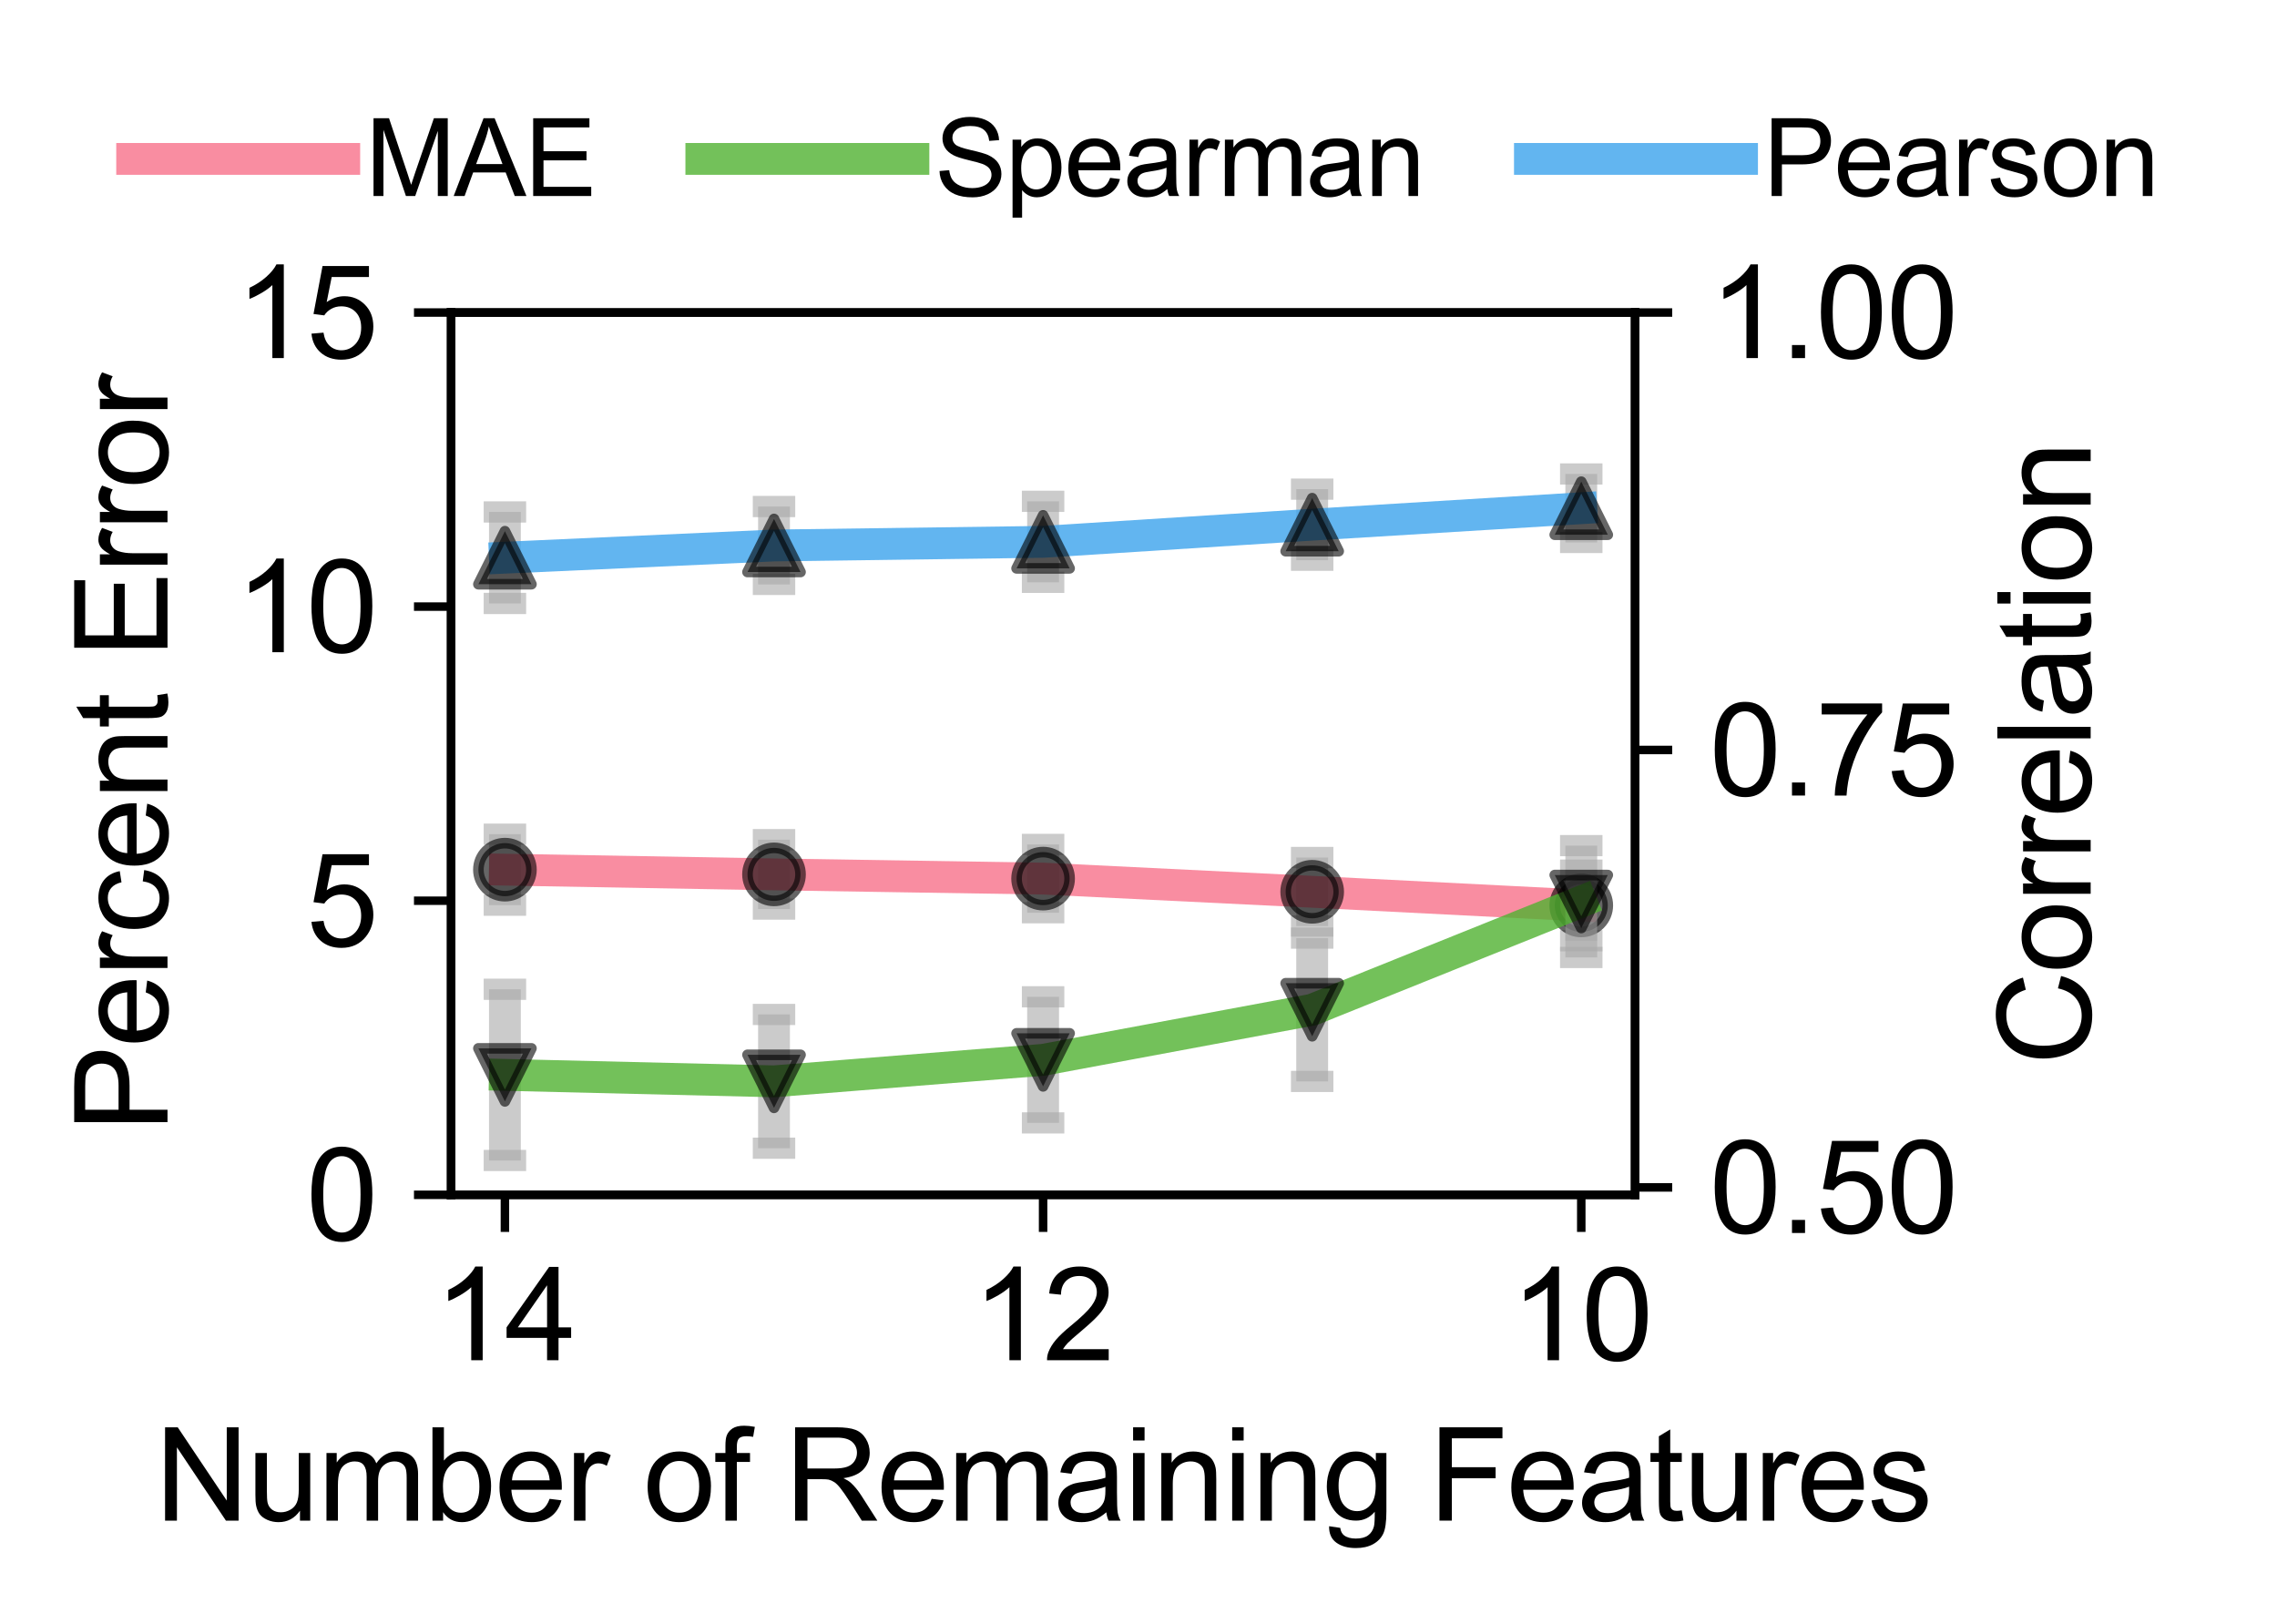 <?xml version="1.0" encoding="utf-8" standalone="no"?>
<!DOCTYPE svg PUBLIC "-//W3C//DTD SVG 1.1//EN"
  "http://www.w3.org/Graphics/SVG/1.1/DTD/svg11.dtd">
<svg xmlns:xlink="http://www.w3.org/1999/xlink" width="214.627pt" height="153.054pt" viewBox="0 0 214.627 153.054" xmlns="http://www.w3.org/2000/svg" version="1.1">
 <defs>
  <style type="text/css">*{stroke-linejoin: round; stroke-linecap: butt}</style>
 </defs>
 <g id="figure_1">
  <g id="patch_1">
   <path d="M 0 153.054 
L 214.627 153.054 
L 214.627 -0 
L 0 -0 
L 0 153.054 
z
" style="fill: none"/>
  </g>
  <g id="axes_1">
   <g id="patch_2">
    <path d="M 42.521 112.618 
L 154.121 112.618 
L 154.121 29.458 
L 42.521 29.458 
L 42.521 112.618 
z
" style="fill: none"/>
   </g>
   <g id="matplotlib.axis_1">
    <g id="xtick_1">
     <g id="line2d_1">
      <defs>
       <path id="md0a572d31c" d="M 0 0 
L 0 3.5 
" style="stroke: #000000; stroke-width: 0.8"/>
      </defs>
      <g>
       <use xlink:href="#md0a572d31c" x="149.048" y="112.618" style="stroke: #000000; stroke-width: 0.8"/>
      </g>
     </g>
     <g id="text_1">
      <!-- 10 -->
      <g transform="translate(142.375 128.208) scale(0.12 -0.12)">
       <defs>
        <path id="ArialMT-31" d="M 2384 0 
L 1822 0 
L 1822 3584 
Q 1619 3391 1289 3197 
Q 959 3003 697 2906 
L 697 3450 
Q 1169 3672 1522 3987 
Q 1875 4303 2022 4600 
L 2384 4600 
L 2384 0 
z
" transform="scale(0.016)"/>
        <path id="ArialMT-30" d="M 266 2259 
Q 266 3072 433 3567 
Q 600 4063 929 4331 
Q 1259 4600 1759 4600 
Q 2128 4600 2406 4451 
Q 2684 4303 2865 4023 
Q 3047 3744 3150 3342 
Q 3253 2941 3253 2259 
Q 3253 1453 3087 958 
Q 2922 463 2592 192 
Q 2263 -78 1759 -78 
Q 1097 -78 719 397 
Q 266 969 266 2259 
z
M 844 2259 
Q 844 1131 1108 757 
Q 1372 384 1759 384 
Q 2147 384 2411 759 
Q 2675 1134 2675 2259 
Q 2675 3391 2411 3762 
Q 2147 4134 1753 4134 
Q 1366 4134 1134 3806 
Q 844 3388 844 2259 
z
" transform="scale(0.016)"/>
       </defs>
       <use xlink:href="#ArialMT-31"/>
       <use xlink:href="#ArialMT-30" x="55.615"/>
      </g>
     </g>
    </g>
    <g id="xtick_2">
     <g id="line2d_2">
      <g>
       <use xlink:href="#md0a572d31c" x="98.321" y="112.618" style="stroke: #000000; stroke-width: 0.8"/>
      </g>
     </g>
     <g id="text_2">
      <!-- 12 -->
      <g transform="translate(91.647 128.208) scale(0.12 -0.12)">
       <defs>
        <path id="ArialMT-32" d="M 3222 541 
L 3222 0 
L 194 0 
Q 188 203 259 391 
Q 375 700 629 1000 
Q 884 1300 1366 1694 
Q 2113 2306 2375 2664 
Q 2638 3022 2638 3341 
Q 2638 3675 2398 3904 
Q 2159 4134 1775 4134 
Q 1369 4134 1125 3890 
Q 881 3647 878 3216 
L 300 3275 
Q 359 3922 746 4261 
Q 1134 4600 1788 4600 
Q 2447 4600 2831 4234 
Q 3216 3869 3216 3328 
Q 3216 3053 3103 2787 
Q 2991 2522 2730 2228 
Q 2469 1934 1863 1422 
Q 1356 997 1212 845 
Q 1069 694 975 541 
L 3222 541 
z
" transform="scale(0.016)"/>
       </defs>
       <use xlink:href="#ArialMT-31"/>
       <use xlink:href="#ArialMT-32" x="55.615"/>
      </g>
     </g>
    </g>
    <g id="xtick_3">
     <g id="line2d_3">
      <g>
       <use xlink:href="#md0a572d31c" x="47.593" y="112.618" style="stroke: #000000; stroke-width: 0.8"/>
      </g>
     </g>
     <g id="text_3">
      <!-- 14 -->
      <g transform="translate(40.92 128.208) scale(0.12 -0.12)">
       <defs>
        <path id="ArialMT-34" d="M 2069 0 
L 2069 1097 
L 81 1097 
L 81 1613 
L 2172 4581 
L 2631 4581 
L 2631 1613 
L 3250 1613 
L 3250 1097 
L 2631 1097 
L 2631 0 
L 2069 0 
z
M 2069 1613 
L 2069 3678 
L 634 1613 
L 2069 1613 
z
" transform="scale(0.016)"/>
       </defs>
       <use xlink:href="#ArialMT-31"/>
       <use xlink:href="#ArialMT-34" x="55.615"/>
      </g>
     </g>
    </g>
    <g id="text_4">
     <!-- Number of Remaining Features -->
     <g transform="translate(14.623 143.328) scale(0.12 -0.12)">
      <defs>
       <path id="ArialMT-4e" d="M 488 0 
L 488 4581 
L 1109 4581 
L 3516 984 
L 3516 4581 
L 4097 4581 
L 4097 0 
L 3475 0 
L 1069 3600 
L 1069 0 
L 488 0 
z
" transform="scale(0.016)"/>
       <path id="ArialMT-75" d="M 2597 0 
L 2597 488 
Q 2209 -75 1544 -75 
Q 1250 -75 995 37 
Q 741 150 617 320 
Q 494 491 444 738 
Q 409 903 409 1263 
L 409 3319 
L 972 3319 
L 972 1478 
Q 972 1038 1006 884 
Q 1059 663 1231 536 
Q 1403 409 1656 409 
Q 1909 409 2131 539 
Q 2353 669 2445 892 
Q 2538 1116 2538 1541 
L 2538 3319 
L 3100 3319 
L 3100 0 
L 2597 0 
z
" transform="scale(0.016)"/>
       <path id="ArialMT-6d" d="M 422 0 
L 422 3319 
L 925 3319 
L 925 2853 
Q 1081 3097 1340 3245 
Q 1600 3394 1931 3394 
Q 2300 3394 2536 3241 
Q 2772 3088 2869 2813 
Q 3263 3394 3894 3394 
Q 4388 3394 4653 3120 
Q 4919 2847 4919 2278 
L 4919 0 
L 4359 0 
L 4359 2091 
Q 4359 2428 4304 2576 
Q 4250 2725 4106 2815 
Q 3963 2906 3769 2906 
Q 3419 2906 3187 2673 
Q 2956 2441 2956 1928 
L 2956 0 
L 2394 0 
L 2394 2156 
Q 2394 2531 2256 2718 
Q 2119 2906 1806 2906 
Q 1569 2906 1367 2781 
Q 1166 2656 1075 2415 
Q 984 2175 984 1722 
L 984 0 
L 422 0 
z
" transform="scale(0.016)"/>
       <path id="ArialMT-62" d="M 941 0 
L 419 0 
L 419 4581 
L 981 4581 
L 981 2947 
Q 1338 3394 1891 3394 
Q 2197 3394 2470 3270 
Q 2744 3147 2920 2923 
Q 3097 2700 3197 2384 
Q 3297 2069 3297 1709 
Q 3297 856 2875 390 
Q 2453 -75 1863 -75 
Q 1275 -75 941 416 
L 941 0 
z
M 934 1684 
Q 934 1088 1097 822 
Q 1363 388 1816 388 
Q 2184 388 2453 708 
Q 2722 1028 2722 1663 
Q 2722 2313 2464 2622 
Q 2206 2931 1841 2931 
Q 1472 2931 1203 2611 
Q 934 2291 934 1684 
z
" transform="scale(0.016)"/>
       <path id="ArialMT-65" d="M 2694 1069 
L 3275 997 
Q 3138 488 2766 206 
Q 2394 -75 1816 -75 
Q 1088 -75 661 373 
Q 234 822 234 1631 
Q 234 2469 665 2931 
Q 1097 3394 1784 3394 
Q 2450 3394 2872 2941 
Q 3294 2488 3294 1666 
Q 3294 1616 3291 1516 
L 816 1516 
Q 847 969 1125 678 
Q 1403 388 1819 388 
Q 2128 388 2347 550 
Q 2566 713 2694 1069 
z
M 847 1978 
L 2700 1978 
Q 2663 2397 2488 2606 
Q 2219 2931 1791 2931 
Q 1403 2931 1139 2672 
Q 875 2413 847 1978 
z
" transform="scale(0.016)"/>
       <path id="ArialMT-72" d="M 416 0 
L 416 3319 
L 922 3319 
L 922 2816 
Q 1116 3169 1280 3281 
Q 1444 3394 1641 3394 
Q 1925 3394 2219 3213 
L 2025 2691 
Q 1819 2813 1613 2813 
Q 1428 2813 1281 2702 
Q 1134 2591 1072 2394 
Q 978 2094 978 1738 
L 978 0 
L 416 0 
z
" transform="scale(0.016)"/>
       <path id="ArialMT-20" transform="scale(0.016)"/>
       <path id="ArialMT-6f" d="M 213 1659 
Q 213 2581 725 3025 
Q 1153 3394 1769 3394 
Q 2453 3394 2887 2945 
Q 3322 2497 3322 1706 
Q 3322 1066 3130 698 
Q 2938 331 2570 128 
Q 2203 -75 1769 -75 
Q 1072 -75 642 372 
Q 213 819 213 1659 
z
M 791 1659 
Q 791 1022 1069 705 
Q 1347 388 1769 388 
Q 2188 388 2466 706 
Q 2744 1025 2744 1678 
Q 2744 2294 2464 2611 
Q 2184 2928 1769 2928 
Q 1347 2928 1069 2612 
Q 791 2297 791 1659 
z
" transform="scale(0.016)"/>
       <path id="ArialMT-66" d="M 556 0 
L 556 2881 
L 59 2881 
L 59 3319 
L 556 3319 
L 556 3672 
Q 556 4006 616 4169 
Q 697 4388 901 4523 
Q 1106 4659 1475 4659 
Q 1713 4659 2000 4603 
L 1916 4113 
Q 1741 4144 1584 4144 
Q 1328 4144 1222 4034 
Q 1116 3925 1116 3625 
L 1116 3319 
L 1763 3319 
L 1763 2881 
L 1116 2881 
L 1116 0 
L 556 0 
z
" transform="scale(0.016)"/>
       <path id="ArialMT-52" d="M 503 0 
L 503 4581 
L 2534 4581 
Q 3147 4581 3465 4457 
Q 3784 4334 3975 4021 
Q 4166 3709 4166 3331 
Q 4166 2844 3850 2509 
Q 3534 2175 2875 2084 
Q 3116 1969 3241 1856 
Q 3506 1613 3744 1247 
L 4541 0 
L 3778 0 
L 3172 953 
Q 2906 1366 2734 1584 
Q 2563 1803 2427 1890 
Q 2291 1978 2150 2013 
Q 2047 2034 1813 2034 
L 1109 2034 
L 1109 0 
L 503 0 
z
M 1109 2559 
L 2413 2559 
Q 2828 2559 3062 2645 
Q 3297 2731 3419 2920 
Q 3541 3109 3541 3331 
Q 3541 3656 3305 3865 
Q 3069 4075 2559 4075 
L 1109 4075 
L 1109 2559 
z
" transform="scale(0.016)"/>
       <path id="ArialMT-61" d="M 2588 409 
Q 2275 144 1986 34 
Q 1697 -75 1366 -75 
Q 819 -75 525 192 
Q 231 459 231 875 
Q 231 1119 342 1320 
Q 453 1522 633 1644 
Q 813 1766 1038 1828 
Q 1203 1872 1538 1913 
Q 2219 1994 2541 2106 
Q 2544 2222 2544 2253 
Q 2544 2597 2384 2738 
Q 2169 2928 1744 2928 
Q 1347 2928 1158 2789 
Q 969 2650 878 2297 
L 328 2372 
Q 403 2725 575 2942 
Q 747 3159 1072 3276 
Q 1397 3394 1825 3394 
Q 2250 3394 2515 3294 
Q 2781 3194 2906 3042 
Q 3031 2891 3081 2659 
Q 3109 2516 3109 2141 
L 3109 1391 
Q 3109 606 3145 398 
Q 3181 191 3288 0 
L 2700 0 
Q 2613 175 2588 409 
z
M 2541 1666 
Q 2234 1541 1622 1453 
Q 1275 1403 1131 1340 
Q 988 1278 909 1158 
Q 831 1038 831 891 
Q 831 666 1001 516 
Q 1172 366 1500 366 
Q 1825 366 2078 508 
Q 2331 650 2450 897 
Q 2541 1088 2541 1459 
L 2541 1666 
z
" transform="scale(0.016)"/>
       <path id="ArialMT-69" d="M 425 3934 
L 425 4581 
L 988 4581 
L 988 3934 
L 425 3934 
z
M 425 0 
L 425 3319 
L 988 3319 
L 988 0 
L 425 0 
z
" transform="scale(0.016)"/>
       <path id="ArialMT-6e" d="M 422 0 
L 422 3319 
L 928 3319 
L 928 2847 
Q 1294 3394 1984 3394 
Q 2284 3394 2536 3286 
Q 2788 3178 2913 3003 
Q 3038 2828 3088 2588 
Q 3119 2431 3119 2041 
L 3119 0 
L 2556 0 
L 2556 2019 
Q 2556 2363 2490 2533 
Q 2425 2703 2258 2804 
Q 2091 2906 1866 2906 
Q 1506 2906 1245 2678 
Q 984 2450 984 1813 
L 984 0 
L 422 0 
z
" transform="scale(0.016)"/>
       <path id="ArialMT-67" d="M 319 -275 
L 866 -356 
Q 900 -609 1056 -725 
Q 1266 -881 1628 -881 
Q 2019 -881 2231 -725 
Q 2444 -569 2519 -288 
Q 2563 -116 2559 434 
Q 2191 0 1641 0 
Q 956 0 581 494 
Q 206 988 206 1678 
Q 206 2153 378 2554 
Q 550 2956 876 3175 
Q 1203 3394 1644 3394 
Q 2231 3394 2613 2919 
L 2613 3319 
L 3131 3319 
L 3131 450 
Q 3131 -325 2973 -648 
Q 2816 -972 2473 -1159 
Q 2131 -1347 1631 -1347 
Q 1038 -1347 672 -1080 
Q 306 -813 319 -275 
z
M 784 1719 
Q 784 1066 1043 766 
Q 1303 466 1694 466 
Q 2081 466 2343 764 
Q 2606 1063 2606 1700 
Q 2606 2309 2336 2618 
Q 2066 2928 1684 2928 
Q 1309 2928 1046 2623 
Q 784 2319 784 1719 
z
" transform="scale(0.016)"/>
       <path id="ArialMT-46" d="M 525 0 
L 525 4581 
L 3616 4581 
L 3616 4041 
L 1131 4041 
L 1131 2622 
L 3281 2622 
L 3281 2081 
L 1131 2081 
L 1131 0 
L 525 0 
z
" transform="scale(0.016)"/>
       <path id="ArialMT-74" d="M 1650 503 
L 1731 6 
Q 1494 -44 1306 -44 
Q 1000 -44 831 53 
Q 663 150 594 308 
Q 525 466 525 972 
L 525 2881 
L 113 2881 
L 113 3319 
L 525 3319 
L 525 4141 
L 1084 4478 
L 1084 3319 
L 1650 3319 
L 1650 2881 
L 1084 2881 
L 1084 941 
Q 1084 700 1114 631 
Q 1144 563 1211 522 
Q 1278 481 1403 481 
Q 1497 481 1650 503 
z
" transform="scale(0.016)"/>
       <path id="ArialMT-73" d="M 197 991 
L 753 1078 
Q 800 744 1014 566 
Q 1228 388 1613 388 
Q 2000 388 2187 545 
Q 2375 703 2375 916 
Q 2375 1106 2209 1216 
Q 2094 1291 1634 1406 
Q 1016 1563 777 1677 
Q 538 1791 414 1992 
Q 291 2194 291 2438 
Q 291 2659 392 2848 
Q 494 3038 669 3163 
Q 800 3259 1026 3326 
Q 1253 3394 1513 3394 
Q 1903 3394 2198 3281 
Q 2494 3169 2634 2976 
Q 2775 2784 2828 2463 
L 2278 2388 
Q 2241 2644 2061 2787 
Q 1881 2931 1553 2931 
Q 1166 2931 1000 2803 
Q 834 2675 834 2503 
Q 834 2394 903 2306 
Q 972 2216 1119 2156 
Q 1203 2125 1616 2013 
Q 2213 1853 2448 1751 
Q 2684 1650 2818 1456 
Q 2953 1263 2953 975 
Q 2953 694 2789 445 
Q 2625 197 2315 61 
Q 2006 -75 1616 -75 
Q 969 -75 630 194 
Q 291 463 197 991 
z
" transform="scale(0.016)"/>
      </defs>
      <use xlink:href="#ArialMT-4e"/>
      <use xlink:href="#ArialMT-75" x="72.217"/>
      <use xlink:href="#ArialMT-6d" x="127.832"/>
      <use xlink:href="#ArialMT-62" x="211.133"/>
      <use xlink:href="#ArialMT-65" x="266.748"/>
      <use xlink:href="#ArialMT-72" x="322.363"/>
      <use xlink:href="#ArialMT-20" x="355.664"/>
      <use xlink:href="#ArialMT-6f" x="383.447"/>
      <use xlink:href="#ArialMT-66" x="439.062"/>
      <use xlink:href="#ArialMT-20" x="466.846"/>
      <use xlink:href="#ArialMT-52" x="494.629"/>
      <use xlink:href="#ArialMT-65" x="566.846"/>
      <use xlink:href="#ArialMT-6d" x="622.461"/>
      <use xlink:href="#ArialMT-61" x="705.762"/>
      <use xlink:href="#ArialMT-69" x="761.377"/>
      <use xlink:href="#ArialMT-6e" x="783.594"/>
      <use xlink:href="#ArialMT-69" x="839.209"/>
      <use xlink:href="#ArialMT-6e" x="861.426"/>
      <use xlink:href="#ArialMT-67" x="917.041"/>
      <use xlink:href="#ArialMT-20" x="972.656"/>
      <use xlink:href="#ArialMT-46" x="1000.439"/>
      <use xlink:href="#ArialMT-65" x="1061.523"/>
      <use xlink:href="#ArialMT-61" x="1117.139"/>
      <use xlink:href="#ArialMT-74" x="1172.754"/>
      <use xlink:href="#ArialMT-75" x="1200.537"/>
      <use xlink:href="#ArialMT-72" x="1256.152"/>
      <use xlink:href="#ArialMT-65" x="1289.453"/>
      <use xlink:href="#ArialMT-73" x="1345.068"/>
     </g>
    </g>
   </g>
   <g id="matplotlib.axis_2">
    <g id="ytick_1">
     <g id="line2d_4">
      <defs>
       <path id="m9e3d14eb6d" d="M 0 0 
L -3.5 0 
" style="stroke: #000000; stroke-width: 0.8"/>
      </defs>
      <g>
       <use xlink:href="#m9e3d14eb6d" x="42.521" y="112.618" style="stroke: #000000; stroke-width: 0.8"/>
      </g>
     </g>
     <g id="text_5">
      <!-- 0 -->
      <g transform="translate(28.848 116.913) scale(0.12 -0.12)">
       <use xlink:href="#ArialMT-30"/>
      </g>
     </g>
    </g>
    <g id="ytick_2">
     <g id="line2d_5">
      <g>
       <use xlink:href="#m9e3d14eb6d" x="42.521" y="84.898" style="stroke: #000000; stroke-width: 0.8"/>
      </g>
     </g>
     <g id="text_6">
      <!-- 5 -->
      <g transform="translate(28.848 89.193) scale(0.12 -0.12)">
       <defs>
        <path id="ArialMT-35" d="M 266 1200 
L 856 1250 
Q 922 819 1161 601 
Q 1400 384 1738 384 
Q 2144 384 2425 690 
Q 2706 997 2706 1503 
Q 2706 1984 2436 2262 
Q 2166 2541 1728 2541 
Q 1456 2541 1237 2417 
Q 1019 2294 894 2097 
L 366 2166 
L 809 4519 
L 3088 4519 
L 3088 3981 
L 1259 3981 
L 1013 2750 
Q 1425 3038 1878 3038 
Q 2478 3038 2890 2622 
Q 3303 2206 3303 1553 
Q 3303 931 2941 478 
Q 2500 -78 1738 -78 
Q 1113 -78 717 272 
Q 322 622 266 1200 
z
" transform="scale(0.016)"/>
       </defs>
       <use xlink:href="#ArialMT-35"/>
      </g>
     </g>
    </g>
    <g id="ytick_3">
     <g id="line2d_6">
      <g>
       <use xlink:href="#m9e3d14eb6d" x="42.521" y="57.178" style="stroke: #000000; stroke-width: 0.8"/>
      </g>
     </g>
     <g id="text_7">
      <!-- 10 -->
      <g transform="translate(22.174 61.473) scale(0.12 -0.12)">
       <use xlink:href="#ArialMT-31"/>
       <use xlink:href="#ArialMT-30" x="55.615"/>
      </g>
     </g>
    </g>
    <g id="ytick_4">
     <g id="line2d_7">
      <g>
       <use xlink:href="#m9e3d14eb6d" x="42.521" y="29.458" style="stroke: #000000; stroke-width: 0.8"/>
      </g>
     </g>
     <g id="text_8">
      <!-- 15 -->
      <g transform="translate(22.174 33.753) scale(0.12 -0.12)">
       <use xlink:href="#ArialMT-31"/>
       <use xlink:href="#ArialMT-35" x="55.615"/>
      </g>
     </g>
    </g>
    <g id="text_9">
     <!-- Percent Error -->
     <g transform="translate(15.789 106.714) rotate(-90) scale(0.12 -0.12)">
      <defs>
       <path id="ArialMT-50" d="M 494 0 
L 494 4581 
L 2222 4581 
Q 2678 4581 2919 4538 
Q 3256 4481 3484 4323 
Q 3713 4166 3852 3881 
Q 3991 3597 3991 3256 
Q 3991 2672 3619 2267 
Q 3247 1863 2275 1863 
L 1100 1863 
L 1100 0 
L 494 0 
z
M 1100 2403 
L 2284 2403 
Q 2872 2403 3119 2622 
Q 3366 2841 3366 3238 
Q 3366 3525 3220 3729 
Q 3075 3934 2838 4000 
Q 2684 4041 2272 4041 
L 1100 4041 
L 1100 2403 
z
" transform="scale(0.016)"/>
       <path id="ArialMT-63" d="M 2588 1216 
L 3141 1144 
Q 3050 572 2676 248 
Q 2303 -75 1759 -75 
Q 1078 -75 664 370 
Q 250 816 250 1647 
Q 250 2184 428 2587 
Q 606 2991 970 3192 
Q 1334 3394 1763 3394 
Q 2303 3394 2647 3120 
Q 2991 2847 3088 2344 
L 2541 2259 
Q 2463 2594 2264 2762 
Q 2066 2931 1784 2931 
Q 1359 2931 1093 2626 
Q 828 2322 828 1663 
Q 828 994 1084 691 
Q 1341 388 1753 388 
Q 2084 388 2306 591 
Q 2528 794 2588 1216 
z
" transform="scale(0.016)"/>
       <path id="ArialMT-45" d="M 506 0 
L 506 4581 
L 3819 4581 
L 3819 4041 
L 1113 4041 
L 1113 2638 
L 3647 2638 
L 3647 2100 
L 1113 2100 
L 1113 541 
L 3925 541 
L 3925 0 
L 506 0 
z
" transform="scale(0.016)"/>
      </defs>
      <use xlink:href="#ArialMT-50"/>
      <use xlink:href="#ArialMT-65" x="66.699"/>
      <use xlink:href="#ArialMT-72" x="122.314"/>
      <use xlink:href="#ArialMT-63" x="155.615"/>
      <use xlink:href="#ArialMT-65" x="205.615"/>
      <use xlink:href="#ArialMT-6e" x="261.23"/>
      <use xlink:href="#ArialMT-74" x="316.846"/>
      <use xlink:href="#ArialMT-20" x="344.629"/>
      <use xlink:href="#ArialMT-45" x="372.412"/>
      <use xlink:href="#ArialMT-72" x="439.111"/>
      <use xlink:href="#ArialMT-72" x="472.412"/>
      <use xlink:href="#ArialMT-6f" x="505.713"/>
      <use xlink:href="#ArialMT-72" x="561.328"/>
     </g>
    </g>
   </g>
   <g id="LineCollection_1">
    <path d="M 47.593 85.318 
L 47.593 78.624 
" clip-path="url(#pf69958ef30)" style="fill: none; stroke: #a9a9a9; stroke-opacity: 0.6; stroke-width: 3"/>
    <path d="M 72.957 85.686 
L 72.957 79.144 
" clip-path="url(#pf69958ef30)" style="fill: none; stroke: #a9a9a9; stroke-opacity: 0.6; stroke-width: 3"/>
    <path d="M 98.321 86.032 
L 98.321 79.595 
" clip-path="url(#pf69958ef30)" style="fill: none; stroke: #a9a9a9; stroke-opacity: 0.6; stroke-width: 3"/>
    <path d="M 123.684 87.285 
L 123.684 80.826 
" clip-path="url(#pf69958ef30)" style="fill: none; stroke: #a9a9a9; stroke-opacity: 0.6; stroke-width: 3"/>
    <path d="M 149.048 88.672 
L 149.048 82.012 
" clip-path="url(#pf69958ef30)" style="fill: none; stroke: #a9a9a9; stroke-opacity: 0.6; stroke-width: 3"/>
   </g>
   <g id="line2d_8">
    <defs>
     <path id="mfa354a66d6" d="M 2 0 
L -2 -0 
" style="stroke: #a9a9a9; stroke-opacity: 0.6; stroke-width: 2"/>
    </defs>
    <g clip-path="url(#pf69958ef30)">
     <use xlink:href="#mfa354a66d6" x="47.593" y="85.318" style="fill: #a9a9a9; fill-opacity: 0.6; stroke: #a9a9a9; stroke-opacity: 0.6; stroke-width: 2"/>
     <use xlink:href="#mfa354a66d6" x="72.957" y="85.686" style="fill: #a9a9a9; fill-opacity: 0.6; stroke: #a9a9a9; stroke-opacity: 0.6; stroke-width: 2"/>
     <use xlink:href="#mfa354a66d6" x="98.321" y="86.032" style="fill: #a9a9a9; fill-opacity: 0.6; stroke: #a9a9a9; stroke-opacity: 0.6; stroke-width: 2"/>
     <use xlink:href="#mfa354a66d6" x="123.684" y="87.285" style="fill: #a9a9a9; fill-opacity: 0.6; stroke: #a9a9a9; stroke-opacity: 0.6; stroke-width: 2"/>
     <use xlink:href="#mfa354a66d6" x="149.048" y="88.672" style="fill: #a9a9a9; fill-opacity: 0.6; stroke: #a9a9a9; stroke-opacity: 0.6; stroke-width: 2"/>
    </g>
   </g>
   <g id="line2d_9">
    <g clip-path="url(#pf69958ef30)">
     <use xlink:href="#mfa354a66d6" x="47.593" y="78.624" style="fill: #a9a9a9; fill-opacity: 0.6; stroke: #a9a9a9; stroke-opacity: 0.6; stroke-width: 2"/>
     <use xlink:href="#mfa354a66d6" x="72.957" y="79.144" style="fill: #a9a9a9; fill-opacity: 0.6; stroke: #a9a9a9; stroke-opacity: 0.6; stroke-width: 2"/>
     <use xlink:href="#mfa354a66d6" x="98.321" y="79.595" style="fill: #a9a9a9; fill-opacity: 0.6; stroke: #a9a9a9; stroke-opacity: 0.6; stroke-width: 2"/>
     <use xlink:href="#mfa354a66d6" x="123.684" y="80.826" style="fill: #a9a9a9; fill-opacity: 0.6; stroke: #a9a9a9; stroke-opacity: 0.6; stroke-width: 2"/>
     <use xlink:href="#mfa354a66d6" x="149.048" y="82.012" style="fill: #a9a9a9; fill-opacity: 0.6; stroke: #a9a9a9; stroke-opacity: 0.6; stroke-width: 2"/>
    </g>
   </g>
   <g id="line2d_10">
    <path d="M 47.593 81.971 
L 72.957 82.415 
L 98.321 82.814 
L 123.684 84.056 
L 149.048 85.342 
" clip-path="url(#pf69958ef30)" style="fill: none; stroke: #f77189; stroke-opacity: 0.8; stroke-width: 3; stroke-linecap: square"/>
   </g>
   <g id="line2d_11">
    <defs>
     <path id="m74dd2872c9" d="M 0 2.5 
C 0.663 2.5 1.299 2.237 1.768 1.768 
C 2.237 1.299 2.5 0.663 2.5 0 
C 2.5 -0.663 2.237 -1.299 1.768 -1.768 
C 1.299 -2.237 0.663 -2.5 0 -2.5 
C -0.663 -2.5 -1.299 -2.237 -1.768 -1.768 
C -2.237 -1.299 -2.5 -0.663 -2.5 0 
C -2.5 0.663 -2.237 1.299 -1.768 1.768 
C -1.299 2.237 -0.663 2.5 0 2.5 
z
" style="stroke: #000000; stroke-opacity: 0.6"/>
    </defs>
    <g clip-path="url(#pf69958ef30)">
     <use xlink:href="#m74dd2872c9" x="47.593" y="81.971" style="fill-opacity: 0.6; stroke: #000000; stroke-opacity: 0.6"/>
     <use xlink:href="#m74dd2872c9" x="72.957" y="82.415" style="fill-opacity: 0.6; stroke: #000000; stroke-opacity: 0.6"/>
     <use xlink:href="#m74dd2872c9" x="98.321" y="82.814" style="fill-opacity: 0.6; stroke: #000000; stroke-opacity: 0.6"/>
     <use xlink:href="#m74dd2872c9" x="123.684" y="84.056" style="fill-opacity: 0.6; stroke: #000000; stroke-opacity: 0.6"/>
     <use xlink:href="#m74dd2872c9" x="149.048" y="85.342" style="fill-opacity: 0.6; stroke: #000000; stroke-opacity: 0.6"/>
    </g>
   </g>
   <g id="patch_3">
    <path d="M 42.521 112.618 
L 42.521 29.458 
" style="fill: none; stroke: #000000; stroke-width: 0.8; stroke-linejoin: miter; stroke-linecap: square"/>
   </g>
   <g id="patch_4">
    <path d="M 154.121 112.618 
L 154.121 29.458 
" style="fill: none; stroke: #000000; stroke-width: 0.8; stroke-linejoin: miter; stroke-linecap: square"/>
   </g>
   <g id="patch_5">
    <path d="M 42.521 112.618 
L 154.121 112.618 
" style="fill: none; stroke: #000000; stroke-width: 0.8; stroke-linejoin: miter; stroke-linecap: square"/>
   </g>
   <g id="patch_6">
    <path d="M 42.521 29.458 
L 154.121 29.458 
" style="fill: none; stroke: #000000; stroke-width: 0.8; stroke-linejoin: miter; stroke-linecap: square"/>
   </g>
   <g id="legend_1">
    <g id="patch_7">
     <path d="M 10.458 24.46 
L 205.428 24.46 
Q 207.427 24.46 207.427 22.461 
L 207.427 9.199 
Q 207.427 7.2 205.428 7.2 
L 10.458 7.2 
Q 8.459 7.2 8.459 9.199 
L 8.459 22.461 
Q 8.459 24.46 10.458 24.46 
L 10.458 24.46 
z
" style="fill: none; opacity: 0"/>
    </g>
    <g id="line2d_12">
     <path d="M 12.457 14.977 
L 22.453 14.977 
L 32.449 14.977 
" style="fill: none; stroke: #f77189; stroke-opacity: 0.8; stroke-width: 3; stroke-linecap: square"/>
    </g>
    <g id="text_10">
     <!-- MAE -->
     <g transform="translate(34.448 18.475) scale(0.1 -0.1)">
      <defs>
       <path id="ArialMT-4d" d="M 475 0 
L 475 4581 
L 1388 4581 
L 2472 1338 
Q 2622 884 2691 659 
Q 2769 909 2934 1394 
L 4031 4581 
L 4847 4581 
L 4847 0 
L 4263 0 
L 4263 3834 
L 2931 0 
L 2384 0 
L 1059 3900 
L 1059 0 
L 475 0 
z
" transform="scale(0.016)"/>
       <path id="ArialMT-41" d="M -9 0 
L 1750 4581 
L 2403 4581 
L 4278 0 
L 3588 0 
L 3053 1388 
L 1138 1388 
L 634 0 
L -9 0 
z
M 1313 1881 
L 2866 1881 
L 2388 3150 
Q 2169 3728 2063 4100 
Q 1975 3659 1816 3225 
L 1313 1881 
z
" transform="scale(0.016)"/>
      </defs>
      <use xlink:href="#ArialMT-4d"/>
      <use xlink:href="#ArialMT-41" x="83.301"/>
      <use xlink:href="#ArialMT-45" x="150"/>
     </g>
    </g>
    <g id="line2d_13">
     <path d="M 66.106 14.977 
L 76.102 14.977 
L 86.098 14.977 
" style="fill: none; stroke: #50b131; stroke-opacity: 0.8; stroke-width: 3; stroke-linecap: square"/>
    </g>
    <g id="text_11">
     <!-- Spearman -->
     <g transform="translate(88.097 18.475) scale(0.1 -0.1)">
      <defs>
       <path id="ArialMT-53" d="M 288 1472 
L 859 1522 
Q 900 1178 1048 958 
Q 1197 738 1509 602 
Q 1822 466 2213 466 
Q 2559 466 2825 569 
Q 3091 672 3220 851 
Q 3350 1031 3350 1244 
Q 3350 1459 3225 1620 
Q 3100 1781 2813 1891 
Q 2628 1963 1997 2114 
Q 1366 2266 1113 2400 
Q 784 2572 623 2826 
Q 463 3081 463 3397 
Q 463 3744 659 4045 
Q 856 4347 1234 4503 
Q 1613 4659 2075 4659 
Q 2584 4659 2973 4495 
Q 3363 4331 3572 4012 
Q 3781 3694 3797 3291 
L 3216 3247 
Q 3169 3681 2898 3903 
Q 2628 4125 2100 4125 
Q 1550 4125 1298 3923 
Q 1047 3722 1047 3438 
Q 1047 3191 1225 3031 
Q 1400 2872 2139 2705 
Q 2878 2538 3153 2413 
Q 3553 2228 3743 1945 
Q 3934 1663 3934 1294 
Q 3934 928 3725 604 
Q 3516 281 3123 101 
Q 2731 -78 2241 -78 
Q 1619 -78 1198 103 
Q 778 284 539 648 
Q 300 1013 288 1472 
z
" transform="scale(0.016)"/>
       <path id="ArialMT-70" d="M 422 -1272 
L 422 3319 
L 934 3319 
L 934 2888 
Q 1116 3141 1344 3267 
Q 1572 3394 1897 3394 
Q 2322 3394 2647 3175 
Q 2972 2956 3137 2557 
Q 3303 2159 3303 1684 
Q 3303 1175 3120 767 
Q 2938 359 2589 142 
Q 2241 -75 1856 -75 
Q 1575 -75 1351 44 
Q 1128 163 984 344 
L 984 -1272 
L 422 -1272 
z
M 931 1641 
Q 931 1000 1190 694 
Q 1450 388 1819 388 
Q 2194 388 2461 705 
Q 2728 1022 2728 1688 
Q 2728 2322 2467 2637 
Q 2206 2953 1844 2953 
Q 1484 2953 1207 2617 
Q 931 2281 931 1641 
z
" transform="scale(0.016)"/>
      </defs>
      <use xlink:href="#ArialMT-53"/>
      <use xlink:href="#ArialMT-70" x="66.699"/>
      <use xlink:href="#ArialMT-65" x="122.314"/>
      <use xlink:href="#ArialMT-61" x="177.93"/>
      <use xlink:href="#ArialMT-72" x="233.545"/>
      <use xlink:href="#ArialMT-6d" x="266.846"/>
      <use xlink:href="#ArialMT-61" x="350.146"/>
      <use xlink:href="#ArialMT-6e" x="405.762"/>
     </g>
    </g>
    <g id="line2d_14">
     <path d="M 144.209 14.977 
L 154.205 14.977 
L 164.201 14.977 
" style="fill: none; stroke: #3ba3ec; stroke-opacity: 0.8; stroke-width: 3; stroke-linecap: square"/>
    </g>
    <g id="text_12">
     <!-- Pearson -->
     <g transform="translate(166.2 18.475) scale(0.1 -0.1)">
      <use xlink:href="#ArialMT-50"/>
      <use xlink:href="#ArialMT-65" x="66.699"/>
      <use xlink:href="#ArialMT-61" x="122.314"/>
      <use xlink:href="#ArialMT-72" x="177.93"/>
      <use xlink:href="#ArialMT-73" x="211.23"/>
      <use xlink:href="#ArialMT-6f" x="261.23"/>
      <use xlink:href="#ArialMT-6e" x="316.846"/>
     </g>
    </g>
   </g>
  </g>
  <g id="axes_2">
   <g id="matplotlib.axis_3">
    <g id="ytick_5">
     <g id="line2d_15">
      <defs>
       <path id="m202a08c533" d="M 0 0 
L 3.5 0 
" style="stroke: #000000; stroke-width: 0.8"/>
      </defs>
      <g>
       <use xlink:href="#m202a08c533" x="154.121" y="111.922" style="stroke: #000000; stroke-width: 0.8"/>
      </g>
     </g>
     <g id="text_13">
      <!-- 0.50 -->
      <g transform="translate(161.121 116.216) scale(0.12 -0.12)">
       <defs>
        <path id="ArialMT-2e" d="M 581 0 
L 581 641 
L 1222 641 
L 1222 0 
L 581 0 
z
" transform="scale(0.016)"/>
       </defs>
       <use xlink:href="#ArialMT-30"/>
       <use xlink:href="#ArialMT-2e" x="55.615"/>
       <use xlink:href="#ArialMT-35" x="83.398"/>
       <use xlink:href="#ArialMT-30" x="139.014"/>
      </g>
     </g>
    </g>
    <g id="ytick_6">
     <g id="line2d_16">
      <g>
       <use xlink:href="#m202a08c533" x="154.121" y="70.69" style="stroke: #000000; stroke-width: 0.8"/>
      </g>
     </g>
     <g id="text_14">
      <!-- 0.75 -->
      <g transform="translate(161.121 74.985) scale(0.12 -0.12)">
       <defs>
        <path id="ArialMT-37" d="M 303 3981 
L 303 4522 
L 3269 4522 
L 3269 4084 
Q 2831 3619 2401 2847 
Q 1972 2075 1738 1259 
Q 1569 684 1522 0 
L 944 0 
Q 953 541 1156 1306 
Q 1359 2072 1739 2783 
Q 2119 3494 2547 3981 
L 303 3981 
z
" transform="scale(0.016)"/>
       </defs>
       <use xlink:href="#ArialMT-30"/>
       <use xlink:href="#ArialMT-2e" x="55.615"/>
       <use xlink:href="#ArialMT-37" x="83.398"/>
       <use xlink:href="#ArialMT-35" x="139.014"/>
      </g>
     </g>
    </g>
    <g id="ytick_7">
     <g id="line2d_17">
      <g>
       <use xlink:href="#m202a08c533" x="154.121" y="29.458" style="stroke: #000000; stroke-width: 0.8"/>
      </g>
     </g>
     <g id="text_15">
      <!-- 1.00 -->
      <g transform="translate(161.121 33.753) scale(0.12 -0.12)">
       <use xlink:href="#ArialMT-31"/>
       <use xlink:href="#ArialMT-2e" x="55.615"/>
       <use xlink:href="#ArialMT-30" x="83.398"/>
       <use xlink:href="#ArialMT-30" x="139.014"/>
      </g>
     </g>
    </g>
    <g id="text_16">
     <!-- Correlation -->
     <g transform="translate(197.063 100.383) rotate(-90) scale(0.12 -0.12)">
      <defs>
       <path id="ArialMT-43" d="M 3763 1606 
L 4369 1453 
Q 4178 706 3683 314 
Q 3188 -78 2472 -78 
Q 1731 -78 1267 223 
Q 803 525 561 1097 
Q 319 1669 319 2325 
Q 319 3041 592 3573 
Q 866 4106 1370 4382 
Q 1875 4659 2481 4659 
Q 3169 4659 3637 4309 
Q 4106 3959 4291 3325 
L 3694 3184 
Q 3534 3684 3231 3912 
Q 2928 4141 2469 4141 
Q 1941 4141 1586 3887 
Q 1231 3634 1087 3207 
Q 944 2781 944 2328 
Q 944 1744 1114 1308 
Q 1284 872 1643 656 
Q 2003 441 2422 441 
Q 2931 441 3284 734 
Q 3638 1028 3763 1606 
z
" transform="scale(0.016)"/>
       <path id="ArialMT-6c" d="M 409 0 
L 409 4581 
L 972 4581 
L 972 0 
L 409 0 
z
" transform="scale(0.016)"/>
      </defs>
      <use xlink:href="#ArialMT-43"/>
      <use xlink:href="#ArialMT-6f" x="72.217"/>
      <use xlink:href="#ArialMT-72" x="127.832"/>
      <use xlink:href="#ArialMT-72" x="161.133"/>
      <use xlink:href="#ArialMT-65" x="194.434"/>
      <use xlink:href="#ArialMT-6c" x="250.049"/>
      <use xlink:href="#ArialMT-61" x="272.266"/>
      <use xlink:href="#ArialMT-74" x="327.881"/>
      <use xlink:href="#ArialMT-69" x="355.664"/>
      <use xlink:href="#ArialMT-6f" x="377.881"/>
      <use xlink:href="#ArialMT-6e" x="433.496"/>
     </g>
    </g>
   </g>
   <g id="LineCollection_2">
    <path d="M 47.593 109.383 
L 47.593 93.245 
" clip-path="url(#pf69958ef30)" style="fill: none; stroke: #a9a9a9; stroke-opacity: 0.6; stroke-width: 3"/>
    <path d="M 72.957 108.227 
L 72.957 95.617 
" clip-path="url(#pf69958ef30)" style="fill: none; stroke: #a9a9a9; stroke-opacity: 0.6; stroke-width: 3"/>
    <path d="M 98.321 105.839 
L 98.321 93.956 
" clip-path="url(#pf69958ef30)" style="fill: none; stroke: #a9a9a9; stroke-opacity: 0.6; stroke-width: 3"/>
    <path d="M 123.684 101.93 
L 123.684 88.42 
" clip-path="url(#pf69958ef30)" style="fill: none; stroke: #a9a9a9; stroke-opacity: 0.6; stroke-width: 3"/>
    <path d="M 149.048 90.247 
L 149.048 79.706 
" clip-path="url(#pf69958ef30)" style="fill: none; stroke: #a9a9a9; stroke-opacity: 0.6; stroke-width: 3"/>
   </g>
   <g id="line2d_18">
    <g clip-path="url(#pf69958ef30)">
     <use xlink:href="#mfa354a66d6" x="47.593" y="109.383" style="fill: #a9a9a9; fill-opacity: 0.6; stroke: #a9a9a9; stroke-opacity: 0.6; stroke-width: 2"/>
     <use xlink:href="#mfa354a66d6" x="72.957" y="108.227" style="fill: #a9a9a9; fill-opacity: 0.6; stroke: #a9a9a9; stroke-opacity: 0.6; stroke-width: 2"/>
     <use xlink:href="#mfa354a66d6" x="98.321" y="105.839" style="fill: #a9a9a9; fill-opacity: 0.6; stroke: #a9a9a9; stroke-opacity: 0.6; stroke-width: 2"/>
     <use xlink:href="#mfa354a66d6" x="123.684" y="101.93" style="fill: #a9a9a9; fill-opacity: 0.6; stroke: #a9a9a9; stroke-opacity: 0.6; stroke-width: 2"/>
     <use xlink:href="#mfa354a66d6" x="149.048" y="90.247" style="fill: #a9a9a9; fill-opacity: 0.6; stroke: #a9a9a9; stroke-opacity: 0.6; stroke-width: 2"/>
    </g>
   </g>
   <g id="line2d_19">
    <g clip-path="url(#pf69958ef30)">
     <use xlink:href="#mfa354a66d6" x="47.593" y="93.245" style="fill: #a9a9a9; fill-opacity: 0.6; stroke: #a9a9a9; stroke-opacity: 0.6; stroke-width: 2"/>
     <use xlink:href="#mfa354a66d6" x="72.957" y="95.617" style="fill: #a9a9a9; fill-opacity: 0.6; stroke: #a9a9a9; stroke-opacity: 0.6; stroke-width: 2"/>
     <use xlink:href="#mfa354a66d6" x="98.321" y="93.956" style="fill: #a9a9a9; fill-opacity: 0.6; stroke: #a9a9a9; stroke-opacity: 0.6; stroke-width: 2"/>
     <use xlink:href="#mfa354a66d6" x="123.684" y="88.42" style="fill: #a9a9a9; fill-opacity: 0.6; stroke: #a9a9a9; stroke-opacity: 0.6; stroke-width: 2"/>
     <use xlink:href="#mfa354a66d6" x="149.048" y="79.706" style="fill: #a9a9a9; fill-opacity: 0.6; stroke: #a9a9a9; stroke-opacity: 0.6; stroke-width: 2"/>
    </g>
   </g>
   <g id="line2d_20">
    <path d="M 47.593 101.314 
L 72.957 101.922 
L 98.321 99.897 
L 123.684 95.175 
L 149.048 84.977 
" clip-path="url(#pf69958ef30)" style="fill: none; stroke: #50b131; stroke-opacity: 0.8; stroke-width: 3; stroke-linecap: square"/>
   </g>
   <g id="LineCollection_3">
    <path d="M 47.593 56.879 
L 47.593 48.253 
" clip-path="url(#pf69958ef30)" style="fill: none; stroke: #a9a9a9; stroke-opacity: 0.6; stroke-width: 3"/>
    <path d="M 72.957 55.085 
L 72.957 47.745 
" clip-path="url(#pf69958ef30)" style="fill: none; stroke: #a9a9a9; stroke-opacity: 0.6; stroke-width: 3"/>
    <path d="M 98.321 54.89 
L 98.321 47.253 
" clip-path="url(#pf69958ef30)" style="fill: none; stroke: #a9a9a9; stroke-opacity: 0.6; stroke-width: 3"/>
    <path d="M 123.684 52.804 
L 123.684 46.104 
" clip-path="url(#pf69958ef30)" style="fill: none; stroke: #a9a9a9; stroke-opacity: 0.6; stroke-width: 3"/>
    <path d="M 149.048 51.13 
L 149.048 44.673 
" clip-path="url(#pf69958ef30)" style="fill: none; stroke: #a9a9a9; stroke-opacity: 0.6; stroke-width: 3"/>
   </g>
   <g id="line2d_21">
    <g clip-path="url(#pf69958ef30)">
     <use xlink:href="#mfa354a66d6" x="47.593" y="56.879" style="fill: #a9a9a9; fill-opacity: 0.6; stroke: #a9a9a9; stroke-opacity: 0.6; stroke-width: 2"/>
     <use xlink:href="#mfa354a66d6" x="72.957" y="55.085" style="fill: #a9a9a9; fill-opacity: 0.6; stroke: #a9a9a9; stroke-opacity: 0.6; stroke-width: 2"/>
     <use xlink:href="#mfa354a66d6" x="98.321" y="54.89" style="fill: #a9a9a9; fill-opacity: 0.6; stroke: #a9a9a9; stroke-opacity: 0.6; stroke-width: 2"/>
     <use xlink:href="#mfa354a66d6" x="123.684" y="52.804" style="fill: #a9a9a9; fill-opacity: 0.6; stroke: #a9a9a9; stroke-opacity: 0.6; stroke-width: 2"/>
     <use xlink:href="#mfa354a66d6" x="149.048" y="51.13" style="fill: #a9a9a9; fill-opacity: 0.6; stroke: #a9a9a9; stroke-opacity: 0.6; stroke-width: 2"/>
    </g>
   </g>
   <g id="line2d_22">
    <g clip-path="url(#pf69958ef30)">
     <use xlink:href="#mfa354a66d6" x="47.593" y="48.253" style="fill: #a9a9a9; fill-opacity: 0.6; stroke: #a9a9a9; stroke-opacity: 0.6; stroke-width: 2"/>
     <use xlink:href="#mfa354a66d6" x="72.957" y="47.745" style="fill: #a9a9a9; fill-opacity: 0.6; stroke: #a9a9a9; stroke-opacity: 0.6; stroke-width: 2"/>
     <use xlink:href="#mfa354a66d6" x="98.321" y="47.253" style="fill: #a9a9a9; fill-opacity: 0.6; stroke: #a9a9a9; stroke-opacity: 0.6; stroke-width: 2"/>
     <use xlink:href="#mfa354a66d6" x="123.684" y="46.104" style="fill: #a9a9a9; fill-opacity: 0.6; stroke: #a9a9a9; stroke-opacity: 0.6; stroke-width: 2"/>
     <use xlink:href="#mfa354a66d6" x="149.048" y="44.673" style="fill: #a9a9a9; fill-opacity: 0.6; stroke: #a9a9a9; stroke-opacity: 0.6; stroke-width: 2"/>
    </g>
   </g>
   <g id="line2d_23">
    <path d="M 47.593 52.566 
L 72.957 51.415 
L 98.321 51.072 
L 123.684 49.454 
L 149.048 47.902 
" clip-path="url(#pf69958ef30)" style="fill: none; stroke: #3ba3ec; stroke-opacity: 0.8; stroke-width: 3; stroke-linecap: square"/>
   </g>
   <g id="line2d_24">
    <defs>
     <path id="m6beae5f20a" d="M -0 2.5 
L 2.5 -2.5 
L -2.5 -2.5 
z
" style="stroke: #000000; stroke-opacity: 0.6; stroke-linejoin: miter"/>
    </defs>
    <g clip-path="url(#pf69958ef30)">
     <use xlink:href="#m6beae5f20a" x="47.593" y="101.314" style="fill-opacity: 0.6; stroke: #000000; stroke-opacity: 0.6; stroke-linejoin: miter"/>
     <use xlink:href="#m6beae5f20a" x="72.957" y="101.922" style="fill-opacity: 0.6; stroke: #000000; stroke-opacity: 0.6; stroke-linejoin: miter"/>
     <use xlink:href="#m6beae5f20a" x="98.321" y="99.897" style="fill-opacity: 0.6; stroke: #000000; stroke-opacity: 0.6; stroke-linejoin: miter"/>
     <use xlink:href="#m6beae5f20a" x="123.684" y="95.175" style="fill-opacity: 0.6; stroke: #000000; stroke-opacity: 0.6; stroke-linejoin: miter"/>
     <use xlink:href="#m6beae5f20a" x="149.048" y="84.977" style="fill-opacity: 0.6; stroke: #000000; stroke-opacity: 0.6; stroke-linejoin: miter"/>
    </g>
   </g>
   <g id="line2d_25">
    <defs>
     <path id="m4ceaa380d1" d="M 0 -2.5 
L -2.5 2.5 
L 2.5 2.5 
z
" style="stroke: #000000; stroke-opacity: 0.6; stroke-linejoin: miter"/>
    </defs>
    <g clip-path="url(#pf69958ef30)">
     <use xlink:href="#m4ceaa380d1" x="47.593" y="52.566" style="fill-opacity: 0.6; stroke: #000000; stroke-opacity: 0.6; stroke-linejoin: miter"/>
     <use xlink:href="#m4ceaa380d1" x="72.957" y="51.415" style="fill-opacity: 0.6; stroke: #000000; stroke-opacity: 0.6; stroke-linejoin: miter"/>
     <use xlink:href="#m4ceaa380d1" x="98.321" y="51.072" style="fill-opacity: 0.6; stroke: #000000; stroke-opacity: 0.6; stroke-linejoin: miter"/>
     <use xlink:href="#m4ceaa380d1" x="123.684" y="49.454" style="fill-opacity: 0.6; stroke: #000000; stroke-opacity: 0.6; stroke-linejoin: miter"/>
     <use xlink:href="#m4ceaa380d1" x="149.048" y="47.902" style="fill-opacity: 0.6; stroke: #000000; stroke-opacity: 0.6; stroke-linejoin: miter"/>
    </g>
   </g>
   <g id="patch_8">
    <path d="M 42.521 112.618 
L 42.521 29.458 
" style="fill: none; stroke: #000000; stroke-width: 0.8; stroke-linejoin: miter; stroke-linecap: square"/>
   </g>
   <g id="patch_9">
    <path d="M 154.121 112.618 
L 154.121 29.458 
" style="fill: none; stroke: #000000; stroke-width: 0.8; stroke-linejoin: miter; stroke-linecap: square"/>
   </g>
   <g id="patch_10">
    <path d="M 42.521 112.618 
L 154.121 112.618 
" style="fill: none; stroke: #000000; stroke-width: 0.8; stroke-linejoin: miter; stroke-linecap: square"/>
   </g>
   <g id="patch_11">
    <path d="M 42.521 29.458 
L 154.121 29.458 
" style="fill: none; stroke: #000000; stroke-width: 0.8; stroke-linejoin: miter; stroke-linecap: square"/>
   </g>
  </g>
 </g>
 <defs>
  <clipPath id="pf69958ef30">
   <rect x="42.521" y="29.458" width="111.6" height="83.16"/>
  </clipPath>
 </defs>
</svg>
